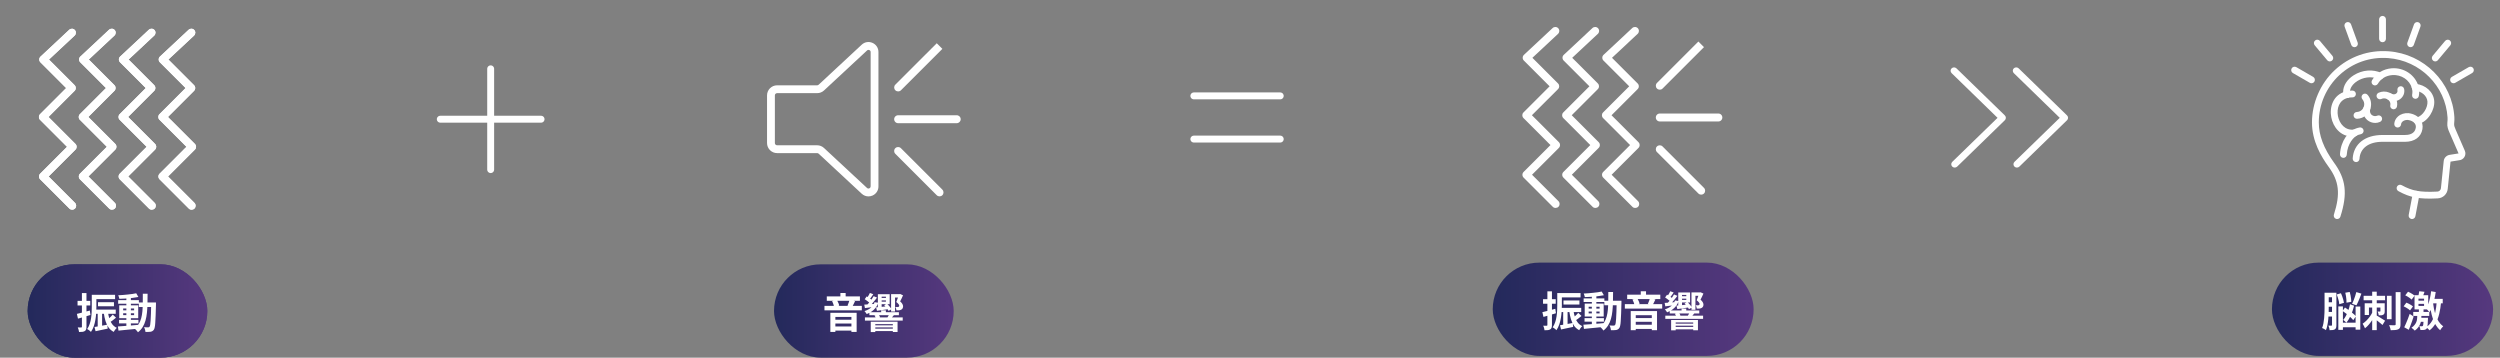<svg width="1447" height="207" viewBox="0 0 1447 207" fill="none" xmlns="http://www.w3.org/2000/svg">
<rect x="0" y="0" width="1447" height="207" fill="#808080" stroke="none"/>
<rect x="16" y="153" width="104" height="54" rx="27" fill="url(#paint0_linear_1199_615)"/>
<path d="M54.224 170.632H66.608V173.128H54.224V170.632ZM56.72 174.928H65.96V177.28H56.72V174.928ZM54.896 179.2H66.992V181.624H54.896V179.2ZM53.12 170.632H55.784V177.712C55.784 178.768 55.744 179.92 55.664 181.168C55.6 182.4 55.456 183.672 55.232 184.984C55.024 186.296 54.712 187.568 54.296 188.8C53.88 190.016 53.328 191.12 52.64 192.112C52.496 191.936 52.288 191.736 52.016 191.512C51.744 191.304 51.464 191.096 51.176 190.888C50.904 190.696 50.664 190.552 50.456 190.456C51.08 189.544 51.568 188.552 51.92 187.48C52.288 186.392 52.552 185.28 52.712 184.144C52.888 183.008 53 181.896 53.048 180.808C53.096 179.704 53.12 178.672 53.12 177.712V170.632ZM56.552 180.784H59.096V189.88L56.552 190.096V180.784ZM54.704 189.256C55.664 189.112 56.792 188.92 58.088 188.68C59.4 188.44 60.736 188.192 62.096 187.936L62.336 190.216C61.104 190.472 59.88 190.728 58.664 190.984C57.448 191.24 56.328 191.48 55.304 191.704L54.704 189.256ZM65.264 182.08L67.16 183.88C66.504 184.408 65.832 184.944 65.144 185.488C64.456 186.016 63.824 186.456 63.248 186.808L61.832 185.32C62.2 185.048 62.592 184.728 63.008 184.36C63.424 183.992 63.832 183.608 64.232 183.208C64.648 182.792 64.992 182.416 65.264 182.08ZM62.48 180.76C62.688 182.152 62.984 183.44 63.368 184.624C63.768 185.808 64.312 186.84 65 187.72C65.688 188.6 66.56 189.28 67.616 189.76C67.408 189.936 67.192 190.16 66.968 190.432C66.744 190.704 66.528 190.992 66.32 191.296C66.128 191.6 65.96 191.872 65.816 192.112C64.616 191.472 63.632 190.624 62.864 189.568C62.112 188.496 61.512 187.248 61.064 185.824C60.632 184.4 60.296 182.808 60.056 181.048L62.48 180.76ZM44.504 181.672C45.464 181.464 46.608 181.184 47.936 180.832C49.28 180.48 50.632 180.112 51.992 179.728L52.352 182.32C51.12 182.688 49.872 183.056 48.608 183.424C47.36 183.792 46.2 184.128 45.128 184.432L44.504 181.672ZM44.888 174.16H52.232V176.8H44.888V174.16ZM47.408 169.624H50.048V189.112C50.048 189.768 49.976 190.288 49.832 190.672C49.704 191.072 49.456 191.384 49.088 191.608C48.736 191.832 48.288 191.984 47.744 192.064C47.216 192.144 46.552 192.176 45.752 192.16C45.72 191.808 45.632 191.368 45.488 190.84C45.344 190.328 45.184 189.88 45.008 189.496C45.456 189.512 45.864 189.528 46.232 189.544C46.616 189.544 46.88 189.536 47.024 189.52C47.168 189.52 47.264 189.496 47.312 189.448C47.376 189.384 47.408 189.272 47.408 189.112V169.624ZM68.912 185.128H80.12V187.168H68.912V185.128ZM68.384 173.704H80.384V175.792H68.384V173.704ZM73.136 172.024H75.752V189.232H73.136V172.024ZM68.24 188.944C69.248 188.88 70.4 188.8 71.696 188.704C72.992 188.608 74.36 188.504 75.8 188.392C77.256 188.264 78.704 188.136 80.144 188.008L80.168 190.192C78.808 190.336 77.432 190.48 76.04 190.624C74.664 190.768 73.336 190.896 72.056 191.008C70.792 191.136 69.632 191.256 68.576 191.368L68.24 188.944ZM71.288 181.312V182.392H77.624V181.312H71.288ZM71.288 178.528V179.608H77.624V178.528H71.288ZM69.008 176.728H80V184.192H69.008V176.728ZM78.848 169.744L80.096 171.88C79.088 172.088 77.952 172.272 76.688 172.432C75.44 172.576 74.16 172.696 72.848 172.792C71.536 172.872 70.28 172.928 69.08 172.96C69.032 172.656 68.944 172.312 68.816 171.928C68.704 171.528 68.576 171.184 68.432 170.896C69.328 170.848 70.248 170.792 71.192 170.728C72.136 170.648 73.064 170.56 73.976 170.464C74.904 170.368 75.776 170.264 76.592 170.152C77.424 170.024 78.176 169.888 78.848 169.744ZM80.36 175.048H88.688V177.688H80.36V175.048ZM87.512 175.048H90.272C90.272 175.048 90.272 175.128 90.272 175.288C90.272 175.448 90.272 175.632 90.272 175.84C90.272 176.032 90.272 176.192 90.272 176.32C90.208 178.784 90.144 180.88 90.08 182.608C90.016 184.32 89.944 185.736 89.864 186.856C89.8 187.96 89.696 188.824 89.552 189.448C89.424 190.072 89.264 190.52 89.072 190.792C88.8 191.192 88.512 191.472 88.208 191.632C87.92 191.808 87.576 191.936 87.176 192.016C86.808 192.08 86.36 192.112 85.832 192.112C85.304 192.128 84.752 192.128 84.176 192.112C84.16 191.712 84.072 191.248 83.912 190.72C83.768 190.192 83.584 189.736 83.36 189.352C83.872 189.4 84.344 189.432 84.776 189.448C85.208 189.464 85.536 189.472 85.76 189.472C85.952 189.472 86.112 189.44 86.24 189.376C86.368 189.312 86.488 189.208 86.6 189.064C86.728 188.872 86.84 188.504 86.936 187.96C87.032 187.4 87.112 186.608 87.176 185.584C87.256 184.544 87.32 183.208 87.368 181.576C87.432 179.944 87.48 177.968 87.512 175.648V175.048ZM82.664 170.008H85.424C85.424 172.056 85.4 174 85.352 175.84C85.32 177.68 85.216 179.416 85.04 181.048C84.88 182.664 84.6 184.168 84.2 185.56C83.816 186.936 83.272 188.192 82.568 189.328C81.864 190.464 80.96 191.464 79.856 192.328C79.712 192.088 79.52 191.832 79.28 191.56C79.056 191.288 78.816 191.024 78.56 190.768C78.32 190.528 78.08 190.328 77.84 190.168C78.848 189.4 79.664 188.52 80.288 187.528C80.912 186.52 81.392 185.408 81.728 184.192C82.064 182.96 82.296 181.616 82.424 180.16C82.552 178.688 82.624 177.112 82.64 175.432C82.656 173.736 82.664 171.928 82.664 170.008Z" fill="white"/>
<g clip-path="url(#clip0_1199_615)">
<g clip-path="url(#clip1_1199_615)">
<path d="M41.792 121.382C41.2 121.382 40.608 121.159 40.161 120.712L23.242 103.792C22.348 102.898 22.348 101.439 23.242 100.545L38.807 84.98L23.176 69.348C22.282 68.454 22.282 66.995 23.176 66.101L38.308 50.97L23.4 36.062C22.953 35.628 22.716 35.023 22.729 34.392C22.729 33.774 23.005 33.183 23.466 32.749L40.056 17.249C40.99 16.381 42.436 16.434 43.303 17.354C44.171 18.288 44.119 19.734 43.198 20.601L28.343 34.471L43.198 49.326C44.092 50.22 44.092 51.68 43.198 52.574L28.067 67.705L43.698 83.336C44.592 84.23 44.592 85.689 43.698 86.583L28.133 102.149L43.422 117.438C44.316 118.332 44.316 119.791 43.422 120.685C42.975 121.132 42.383 121.356 41.792 121.356V121.382Z" fill="white"/>
<path d="M64.837 121.382C64.245 121.382 63.653 121.159 63.206 120.712L46.287 103.792C45.853 103.358 45.617 102.78 45.617 102.162C45.617 101.544 45.853 100.966 46.287 100.532L61.852 84.966L46.221 69.335C45.327 68.441 45.327 66.982 46.221 66.088L61.353 50.956L46.445 36.048C45.998 35.615 45.761 35.01 45.774 34.379C45.774 33.761 46.05 33.169 46.511 32.736L63.101 17.236C64.035 16.368 65.481 16.421 66.349 17.341C67.216 18.274 67.163 19.721 66.243 20.588L51.388 34.458L66.243 49.313C67.137 50.207 67.137 51.666 66.243 52.56L51.112 67.692L66.743 83.323C67.637 84.217 67.637 85.676 66.743 86.57L51.178 102.136L66.48 117.425C67.374 118.319 67.374 119.778 66.48 120.672C66.033 121.119 65.441 121.343 64.85 121.343L64.837 121.382Z" fill="white"/>
<path d="M87.87 121.382C87.278 121.382 86.687 121.159 86.24 120.712L69.32 103.792C68.886 103.358 68.65 102.78 68.65 102.162C68.65 101.544 68.886 100.966 69.32 100.532L84.886 84.966L69.254 69.335C68.361 68.441 68.361 66.982 69.254 66.088L84.386 50.956L69.478 36.048C69.031 35.615 68.794 35.01 68.808 34.379C68.808 33.761 69.084 33.169 69.544 32.736L86.135 17.236C87.068 16.368 88.514 16.421 89.382 17.341C90.249 18.274 90.197 19.721 89.276 20.588L74.421 34.458L89.276 49.313C90.171 50.207 90.171 51.666 89.276 52.56L74.145 67.692L89.776 83.323C90.67 84.217 90.67 85.676 89.776 86.57L74.211 102.136L89.513 117.425C90.407 118.319 90.407 119.778 89.513 120.672C89.066 121.119 88.475 121.343 87.883 121.343L87.87 121.382Z" fill="white"/>
<path d="M110.915 121.382C110.323 121.382 109.732 121.159 109.285 120.712L92.365 103.792C91.931 103.358 91.695 102.78 91.695 102.162C91.695 101.544 91.931 100.966 92.365 100.532L107.931 84.966L92.299 69.335C91.405 68.441 91.405 66.982 92.299 66.088L107.431 50.956L92.523 36.048C92.076 35.615 91.839 35.01 91.852 34.379C91.852 33.761 92.129 33.169 92.589 32.736L109.179 17.236C110.113 16.368 111.559 16.421 112.427 17.341C113.294 18.274 113.242 19.721 112.321 20.588L97.466 34.458L112.321 49.313C112.755 49.747 112.992 50.325 112.992 50.943C112.992 51.561 112.755 52.14 112.321 52.574L97.19 67.705L112.821 83.336C113.715 84.23 113.715 85.689 112.821 86.583L97.256 102.149L112.558 117.438C113.452 118.332 113.452 119.791 112.558 120.685C112.111 121.132 111.519 121.356 110.928 121.356L110.915 121.382Z" fill="white"/>
</g>
</g>
<rect x="16" y="153" width="104" height="54" rx="27" fill="url(#paint1_linear_1199_615)"/>
<path d="M54.224 170.632H66.608V173.128H54.224V170.632ZM56.72 174.928H65.96V177.28H56.72V174.928ZM54.896 179.2H66.992V181.624H54.896V179.2ZM53.12 170.632H55.784V177.712C55.784 178.768 55.744 179.92 55.664 181.168C55.6 182.4 55.456 183.672 55.232 184.984C55.024 186.296 54.712 187.568 54.296 188.8C53.88 190.016 53.328 191.12 52.64 192.112C52.496 191.936 52.288 191.736 52.016 191.512C51.744 191.304 51.464 191.096 51.176 190.888C50.904 190.696 50.664 190.552 50.456 190.456C51.08 189.544 51.568 188.552 51.92 187.48C52.288 186.392 52.552 185.28 52.712 184.144C52.888 183.008 53 181.896 53.048 180.808C53.096 179.704 53.12 178.672 53.12 177.712V170.632ZM56.552 180.784H59.096V189.88L56.552 190.096V180.784ZM54.704 189.256C55.664 189.112 56.792 188.92 58.088 188.68C59.4 188.44 60.736 188.192 62.096 187.936L62.336 190.216C61.104 190.472 59.88 190.728 58.664 190.984C57.448 191.24 56.328 191.48 55.304 191.704L54.704 189.256ZM65.264 182.08L67.16 183.88C66.504 184.408 65.832 184.944 65.144 185.488C64.456 186.016 63.824 186.456 63.248 186.808L61.832 185.32C62.2 185.048 62.592 184.728 63.008 184.36C63.424 183.992 63.832 183.608 64.232 183.208C64.648 182.792 64.992 182.416 65.264 182.08ZM62.48 180.76C62.688 182.152 62.984 183.44 63.368 184.624C63.768 185.808 64.312 186.84 65 187.72C65.688 188.6 66.56 189.28 67.616 189.76C67.408 189.936 67.192 190.16 66.968 190.432C66.744 190.704 66.528 190.992 66.32 191.296C66.128 191.6 65.96 191.872 65.816 192.112C64.616 191.472 63.632 190.624 62.864 189.568C62.112 188.496 61.512 187.248 61.064 185.824C60.632 184.4 60.296 182.808 60.056 181.048L62.48 180.76ZM44.504 181.672C45.464 181.464 46.608 181.184 47.936 180.832C49.28 180.48 50.632 180.112 51.992 179.728L52.352 182.32C51.12 182.688 49.872 183.056 48.608 183.424C47.36 183.792 46.2 184.128 45.128 184.432L44.504 181.672ZM44.888 174.16H52.232V176.8H44.888V174.16ZM47.408 169.624H50.048V189.112C50.048 189.768 49.976 190.288 49.832 190.672C49.704 191.072 49.456 191.384 49.088 191.608C48.736 191.832 48.288 191.984 47.744 192.064C47.216 192.144 46.552 192.176 45.752 192.16C45.72 191.808 45.632 191.368 45.488 190.84C45.344 190.328 45.184 189.88 45.008 189.496C45.456 189.512 45.864 189.528 46.232 189.544C46.616 189.544 46.88 189.536 47.024 189.52C47.168 189.52 47.264 189.496 47.312 189.448C47.376 189.384 47.408 189.272 47.408 189.112V169.624ZM68.912 185.128H80.12V187.168H68.912V185.128ZM68.384 173.704H80.384V175.792H68.384V173.704ZM73.136 172.024H75.752V189.232H73.136V172.024ZM68.24 188.944C69.248 188.88 70.4 188.8 71.696 188.704C72.992 188.608 74.36 188.504 75.8 188.392C77.256 188.264 78.704 188.136 80.144 188.008L80.168 190.192C78.808 190.336 77.432 190.48 76.04 190.624C74.664 190.768 73.336 190.896 72.056 191.008C70.792 191.136 69.632 191.256 68.576 191.368L68.24 188.944ZM71.288 181.312V182.392H77.624V181.312H71.288ZM71.288 178.528V179.608H77.624V178.528H71.288ZM69.008 176.728H80V184.192H69.008V176.728ZM78.848 169.744L80.096 171.88C79.088 172.088 77.952 172.272 76.688 172.432C75.44 172.576 74.16 172.696 72.848 172.792C71.536 172.872 70.28 172.928 69.08 172.96C69.032 172.656 68.944 172.312 68.816 171.928C68.704 171.528 68.576 171.184 68.432 170.896C69.328 170.848 70.248 170.792 71.192 170.728C72.136 170.648 73.064 170.56 73.976 170.464C74.904 170.368 75.776 170.264 76.592 170.152C77.424 170.024 78.176 169.888 78.848 169.744ZM80.36 175.048H88.688V177.688H80.36V175.048ZM87.512 175.048H90.272C90.272 175.048 90.272 175.128 90.272 175.288C90.272 175.448 90.272 175.632 90.272 175.84C90.272 176.032 90.272 176.192 90.272 176.32C90.208 178.784 90.144 180.88 90.08 182.608C90.016 184.32 89.944 185.736 89.864 186.856C89.8 187.96 89.696 188.824 89.552 189.448C89.424 190.072 89.264 190.52 89.072 190.792C88.8 191.192 88.512 191.472 88.208 191.632C87.92 191.808 87.576 191.936 87.176 192.016C86.808 192.08 86.36 192.112 85.832 192.112C85.304 192.128 84.752 192.128 84.176 192.112C84.16 191.712 84.072 191.248 83.912 190.72C83.768 190.192 83.584 189.736 83.36 189.352C83.872 189.4 84.344 189.432 84.776 189.448C85.208 189.464 85.536 189.472 85.76 189.472C85.952 189.472 86.112 189.44 86.24 189.376C86.368 189.312 86.488 189.208 86.6 189.064C86.728 188.872 86.84 188.504 86.936 187.96C87.032 187.4 87.112 186.608 87.176 185.584C87.256 184.544 87.32 183.208 87.368 181.576C87.432 179.944 87.48 177.968 87.512 175.648V175.048ZM82.664 170.008H85.424C85.424 172.056 85.4 174 85.352 175.84C85.32 177.68 85.216 179.416 85.04 181.048C84.88 182.664 84.6 184.168 84.2 185.56C83.816 186.936 83.272 188.192 82.568 189.328C81.864 190.464 80.96 191.464 79.856 192.328C79.712 192.088 79.52 191.832 79.28 191.56C79.056 191.288 78.816 191.024 78.56 190.768C78.32 190.528 78.08 190.328 77.84 190.168C78.848 189.4 79.664 188.52 80.288 187.528C80.912 186.52 81.392 185.408 81.728 184.192C82.064 182.96 82.296 181.616 82.424 180.16C82.552 178.688 82.624 177.112 82.64 175.432C82.656 173.736 82.664 171.928 82.664 170.008Z" fill="white"/>
<g clip-path="url(#clip2_1199_615)">
<g clip-path="url(#clip3_1199_615)">
<path d="M41.792 121.382C41.2 121.382 40.608 121.159 40.161 120.712L23.242 103.792C22.348 102.898 22.348 101.439 23.242 100.545L38.807 84.98L23.176 69.348C22.282 68.454 22.282 66.995 23.176 66.101L38.308 50.97L23.4 36.062C22.953 35.628 22.716 35.023 22.729 34.392C22.729 33.774 23.005 33.183 23.466 32.749L40.056 17.249C40.99 16.381 42.436 16.434 43.303 17.354C44.171 18.288 44.119 19.734 43.198 20.601L28.343 34.471L43.198 49.326C44.092 50.22 44.092 51.68 43.198 52.574L28.067 67.705L43.698 83.336C44.592 84.23 44.592 85.689 43.698 86.583L28.133 102.149L43.422 117.438C44.316 118.332 44.316 119.791 43.422 120.685C42.975 121.132 42.383 121.356 41.792 121.356V121.382Z" fill="white"/>
<path d="M64.837 121.382C64.245 121.382 63.653 121.159 63.206 120.712L46.287 103.792C45.853 103.358 45.617 102.78 45.617 102.162C45.617 101.544 45.853 100.966 46.287 100.532L61.852 84.966L46.221 69.335C45.327 68.441 45.327 66.982 46.221 66.088L61.353 50.956L46.445 36.048C45.998 35.615 45.761 35.01 45.774 34.379C45.774 33.761 46.05 33.169 46.511 32.736L63.101 17.236C64.035 16.368 65.481 16.421 66.349 17.341C67.216 18.274 67.163 19.721 66.243 20.588L51.388 34.458L66.243 49.313C67.137 50.207 67.137 51.666 66.243 52.56L51.112 67.692L66.743 83.323C67.637 84.217 67.637 85.676 66.743 86.57L51.178 102.136L66.48 117.425C67.374 118.319 67.374 119.778 66.48 120.672C66.033 121.119 65.441 121.343 64.85 121.343L64.837 121.382Z" fill="white"/>
<path d="M87.87 121.382C87.278 121.382 86.687 121.159 86.24 120.712L69.32 103.792C68.886 103.358 68.65 102.78 68.65 102.162C68.65 101.544 68.886 100.966 69.32 100.532L84.886 84.966L69.254 69.335C68.361 68.441 68.361 66.982 69.254 66.088L84.386 50.956L69.478 36.048C69.031 35.615 68.794 35.01 68.808 34.379C68.808 33.761 69.084 33.169 69.544 32.736L86.135 17.236C87.068 16.368 88.514 16.421 89.382 17.341C90.249 18.274 90.197 19.721 89.276 20.588L74.421 34.458L89.276 49.313C90.171 50.207 90.171 51.666 89.276 52.56L74.145 67.692L89.776 83.323C90.67 84.217 90.67 85.676 89.776 86.57L74.211 102.136L89.513 117.425C90.407 118.319 90.407 119.778 89.513 120.672C89.066 121.119 88.475 121.343 87.883 121.343L87.87 121.382Z" fill="white"/>
<path d="M110.915 121.382C110.323 121.382 109.732 121.159 109.285 120.712L92.365 103.792C91.931 103.358 91.695 102.78 91.695 102.162C91.695 101.544 91.931 100.966 92.365 100.532L107.931 84.966L92.299 69.335C91.405 68.441 91.405 66.982 92.299 66.088L107.431 50.956L92.523 36.048C92.076 35.615 91.839 35.01 91.852 34.379C91.852 33.761 92.129 33.169 92.589 32.736L109.179 17.236C110.113 16.368 111.559 16.421 112.427 17.341C113.294 18.274 113.242 19.721 112.321 20.588L97.466 34.458L112.321 49.313C112.755 49.747 112.992 50.325 112.992 50.943C112.992 51.561 112.755 52.14 112.321 52.574L97.19 67.705L112.821 83.336C113.715 84.23 113.715 85.689 112.821 86.583L97.256 102.149L112.558 117.438C113.452 118.332 113.452 119.791 112.558 120.685C112.111 121.132 111.519 121.356 110.928 121.356L110.915 121.382Z" fill="white"/>
</g>
</g>
<path d="M254.834 69H313.167M284.001 39.833V98.167" stroke="white" stroke-width="4" stroke-linecap="round" stroke-linejoin="round"/>
<path d="M1131 39C1130.49 39 1129.97 39.195 1129.58 39.572C1128.81 40.328 1128.81 41.565 1129.58 42.321L1156.18 68.198L1129.97 93.685C1129.19 94.441 1129.19 95.677 1129.97 96.433C1130.75 97.189 1132.02 97.189 1132.8 96.433L1160.42 69.572C1161.19 68.816 1161.19 67.579 1160.42 66.823L1132.41 39.573C1132.02 39.195 1131.5 39 1131 39L1131 39Z" fill="white"/>
<path d="M1167 39C1166.49 39 1165.97 39.195 1165.58 39.572C1164.81 40.328 1164.81 41.565 1165.58 42.321L1192.18 68.198L1165.97 93.685C1165.19 94.441 1165.19 95.677 1165.97 96.433C1166.75 97.189 1168.02 97.189 1168.8 96.433L1196.42 69.572C1197.19 68.816 1197.19 67.579 1196.42 66.823L1168.41 39.573C1168.02 39.195 1167.5 39 1167 39L1167 39Z" fill="white"/>
<path d="M691 55.5H741M691 80.5H741" stroke="white" stroke-width="4" stroke-linecap="round" stroke-linejoin="round"/>
<g clip-path="url(#clip4_1199_615)">
<path d="M504.976 24.808C502.846 23.875 500.453 24.282 498.757 25.873L473.832 49.037C473.595 49.261 473.293 49.379 472.964 49.379H449.787C446.579 49.379 443.963 51.995 443.963 55.203V82.797C443.963 86.005 446.579 88.621 449.787 88.621H472.977C473.293 88.621 473.608 88.739 473.845 88.963L498.77 112.127C499.875 113.152 501.255 113.678 502.662 113.678C503.437 113.678 504.226 113.52 504.989 113.192C507.118 112.258 508.446 110.234 508.446 107.907V30.093C508.446 27.766 507.118 25.741 504.989 24.808H504.976ZM503.898 107.907C503.898 108.63 503.385 108.932 503.161 109.024C502.938 109.116 502.373 109.287 501.834 108.801L476.908 85.637C475.83 84.638 474.423 84.085 472.951 84.085H449.787C449.077 84.085 448.498 83.507 448.498 82.797V55.203C448.498 54.493 449.077 53.914 449.787 53.914H472.977C474.45 53.914 475.856 53.362 476.934 52.363L501.86 29.199C502.386 28.713 502.964 28.884 503.188 28.976C503.411 29.068 503.924 29.37 503.924 30.093V107.907H503.898Z" fill="white"/>
<path d="M553.75 71.307H519.846C518.57 71.307 517.545 70.282 517.545 69.007C517.545 67.731 518.57 66.706 519.846 66.706H553.75C555.025 66.706 556.051 67.731 556.051 69.007C556.051 70.282 555.025 71.307 553.75 71.307Z" fill="white"/>
<path d="M519.846 50.615C521.095 49.366 543.825 26.636 543.825 26.636L519.846 50.615Z" fill="white"/>
<path d="M519.846 52.915C519.254 52.915 518.662 52.692 518.215 52.245C517.321 51.351 517.321 49.892 518.215 48.998C519.464 47.749 542.195 25.032 542.195 25.032L545.442 28.279C545.442 28.279 522.711 51.009 521.463 52.258C521.016 52.705 520.424 52.928 519.832 52.928L519.846 52.915Z" fill="white"/>
<path d="M519.846 87.385L543.825 111.364L519.846 87.385Z" fill="white"/>
<path d="M543.811 113.665C543.219 113.665 542.628 113.442 542.181 112.995L518.202 89.016C517.308 88.122 517.308 86.662 518.202 85.768C519.096 84.874 520.555 84.874 521.449 85.768L545.428 109.747C546.322 110.641 546.322 112.101 545.428 112.995C544.981 113.442 544.389 113.665 543.798 113.665H543.811Z" fill="white"/>
</g>
<rect x="448" y="153" width="104" height="54" rx="27" fill="url(#paint2_linear_1199_615)"/>
<path d="M478.544 171.544H497.72V174.088H478.544V171.544ZM477.2 177.04H498.824V179.608H477.2V177.04ZM482.048 185.08H494.024V187.264H482.048V185.08ZM482.072 188.968H494.048V191.368H482.072V188.968ZM486.416 169.6H489.464V173.08H486.416V169.6ZM480.608 181.048H495.824V192.112H492.8V183.448H483.512V192.136H480.608V181.048ZM491.696 173.632L494.912 174.304C494.624 174.912 494.336 175.504 494.048 176.08C493.776 176.656 493.528 177.144 493.304 177.544L490.52 176.896C490.664 176.592 490.808 176.248 490.952 175.864C491.112 175.48 491.256 175.096 491.384 174.712C491.528 174.312 491.632 173.952 491.696 173.632ZM481.592 174.304L484.448 173.728C484.752 174.224 485.024 174.768 485.264 175.36C485.504 175.936 485.656 176.448 485.72 176.896L482.72 177.568C482.672 177.12 482.536 176.584 482.312 175.96C482.104 175.336 481.864 174.784 481.592 174.304ZM508.904 172.456H513.896V173.872H508.904V172.456ZM503.192 180.688H520.28V182.44H503.192V180.688ZM505.52 188.32H517.616V189.496H505.52V188.32ZM505.52 190.216H517.616V191.632H505.52V190.216ZM500.624 183.712H522.488V185.56H500.624V183.712ZM500.24 176.32C501.072 176.272 502.032 176.208 503.12 176.128C504.224 176.032 505.376 175.936 506.576 175.84L506.624 177.544C505.568 177.688 504.52 177.824 503.48 177.952C502.456 178.08 501.504 178.2 500.624 178.312L500.24 176.32ZM507.08 177.904C508.008 177.824 509.104 177.72 510.368 177.592C511.648 177.464 512.952 177.336 514.28 177.208L514.352 178.912C513.152 179.088 511.968 179.264 510.8 179.44C509.632 179.6 508.56 179.752 507.584 179.896L507.08 177.904ZM506.192 174.904L508.328 175.216C507.992 176.304 507.504 177.264 506.864 178.096C506.224 178.928 505.464 179.648 504.584 180.256C503.704 180.864 502.728 181.376 501.656 181.792C501.576 181.632 501.456 181.448 501.296 181.24C501.136 181.016 500.976 180.792 500.816 180.568C500.656 180.344 500.504 180.176 500.36 180.064C501.816 179.6 503.056 178.952 504.08 178.12C505.12 177.272 505.824 176.2 506.192 174.904ZM520.28 170.248H520.664L521 170.152L522.68 170.92C522.424 171.528 522.152 172.128 521.864 172.72C521.576 173.312 521.288 173.888 521 174.448C521.608 174.96 522.04 175.456 522.296 175.936C522.552 176.416 522.688 176.848 522.704 177.232C522.704 177.696 522.624 178.088 522.464 178.408C522.304 178.712 522.064 178.968 521.744 179.176C521.584 179.272 521.392 179.36 521.168 179.44C520.96 179.504 520.752 179.552 520.544 179.584C520.32 179.6 520.056 179.616 519.752 179.632C519.448 179.632 519.144 179.624 518.84 179.608C518.824 179.304 518.76 178.976 518.648 178.624C518.536 178.256 518.392 177.936 518.216 177.664C518.488 177.696 518.736 177.712 518.96 177.712C519.184 177.712 519.376 177.712 519.536 177.712C519.648 177.696 519.752 177.68 519.848 177.664C519.96 177.648 520.048 177.624 520.112 177.592C520.352 177.464 520.472 177.24 520.472 176.92C520.472 176.664 520.336 176.368 520.064 176.032C519.808 175.68 519.376 175.272 518.768 174.808C519.088 174.04 519.376 173.288 519.632 172.552C519.904 171.8 520.12 171.136 520.28 170.56V170.248ZM500.504 173.176L501.632 171.568C502.016 171.776 502.424 172.024 502.856 172.312C503.288 172.584 503.688 172.864 504.056 173.152C504.44 173.424 504.752 173.68 504.992 173.92L503.792 175.744C503.568 175.504 503.264 175.232 502.88 174.928C502.512 174.624 502.12 174.32 501.704 174.016C501.288 173.712 500.888 173.432 500.504 173.176ZM503.48 169.576L505.472 170.296C505.072 170.888 504.656 171.48 504.224 172.072C503.808 172.664 503.416 173.168 503.048 173.584L501.536 172.96C501.744 172.64 501.968 172.28 502.208 171.88C502.464 171.48 502.704 171.08 502.928 170.68C503.152 170.28 503.336 169.912 503.48 169.576ZM505.664 171.424L507.632 172.24C507.184 172.832 506.704 173.448 506.192 174.088C505.68 174.712 505.168 175.312 504.656 175.888C504.16 176.464 503.68 176.976 503.216 177.424L501.704 176.656C502.152 176.192 502.624 175.664 503.12 175.072C503.616 174.464 504.088 173.84 504.536 173.2C504.984 172.56 505.36 171.968 505.664 171.424ZM515.768 170.248H520.928V172.192H518.048V180.304H515.768V170.248ZM508.112 170.296H510.296V178.576H508.112V170.296ZM508.976 170.296H514.952V176.056H508.976V174.616H512.768V171.712H508.976V170.296ZM510.032 179.632H512.744V181.768H510.032V179.632ZM503.984 186.232H519.512V192.16H516.776V187.624H506.624V192.184H503.984V186.232ZM506.144 182.632L508.448 182.032C508.656 182.256 508.848 182.512 509.024 182.8C509.216 183.088 509.336 183.352 509.384 183.592L506.96 184.216C506.912 183.992 506.808 183.728 506.648 183.424C506.488 183.12 506.32 182.856 506.144 182.632ZM511.76 176.656L513.368 175.816C513.896 176.264 514.408 176.792 514.904 177.4C515.4 177.992 515.76 178.528 515.984 179.008L514.28 179.944C514.072 179.464 513.728 178.92 513.248 178.312C512.768 177.688 512.272 177.136 511.76 176.656ZM514.808 181.744L517.4 182.416C517.08 182.8 516.776 183.152 516.488 183.472C516.216 183.792 515.96 184.072 515.72 184.312L513.68 183.688C513.872 183.384 514.072 183.048 514.28 182.68C514.504 182.312 514.68 182 514.808 181.744Z" fill="white"/>
<g clip-path="url(#clip5_1199_615)">
<path d="M900.395 120.382C899.804 120.382 899.212 120.159 898.765 119.712L881.846 102.792C881.412 102.358 881.175 101.78 881.175 101.162C881.175 100.544 881.412 99.966 881.846 99.532L897.411 83.966L881.78 68.335C880.886 67.441 880.886 65.982 881.78 65.088L896.911 49.956L882.003 35.048C881.556 34.615 881.32 34.01 881.333 33.379C881.333 32.761 881.609 32.169 882.069 31.735L898.66 16.236C899.593 15.368 901.039 15.421 901.907 16.341C902.775 17.274 902.722 18.721 901.802 19.588L886.946 33.458L901.802 48.313C902.696 49.207 902.696 50.666 901.802 51.56L886.67 66.692L902.301 82.323C903.195 83.217 903.195 84.676 902.301 85.57L886.736 101.136L902.039 116.425C902.932 117.319 902.932 118.778 902.039 119.672C901.592 120.119 901 120.343 900.408 120.343L900.395 120.382Z" fill="white"/>
<path d="M923.44 120.382C922.849 120.382 922.257 120.159 921.81 119.712L904.89 102.792C904.457 102.358 904.22 101.78 904.22 101.162C904.22 100.544 904.457 99.966 904.89 99.532L920.456 83.966L904.825 68.335C903.931 67.441 903.931 65.982 904.825 65.088L919.956 49.956L905.048 35.048C904.601 34.615 904.365 34.01 904.378 33.379C904.378 32.761 904.654 32.169 905.114 31.735L921.705 16.236C922.638 15.368 924.084 15.421 924.952 16.341C925.82 17.274 925.767 18.721 924.847 19.588L909.991 33.458L924.847 48.313C925.741 49.207 925.741 50.666 924.847 51.56L909.715 66.692L925.346 82.323C926.24 83.217 926.24 84.676 925.346 85.57L909.781 101.136L925.083 116.425C925.977 117.319 925.977 118.778 925.083 119.672C924.636 120.119 924.045 120.343 923.453 120.343L923.44 120.382Z" fill="white"/>
<path d="M946.473 120.382C945.882 120.382 945.29 120.159 944.843 119.712L927.924 102.792C927.49 102.358 927.253 101.78 927.253 101.162C927.253 100.544 927.49 99.966 927.924 99.532L943.489 83.966L927.858 68.335C926.964 67.441 926.964 65.982 927.858 65.088L942.99 49.956L928.081 35.048C927.634 34.615 927.398 34.01 927.411 33.379C927.411 32.761 927.687 32.169 928.147 31.735L944.738 16.236C945.671 15.368 947.118 15.421 947.985 16.341C948.853 17.274 948.8 18.721 947.88 19.588L933.025 33.458L947.88 48.313C948.314 48.747 948.55 49.325 948.55 49.943C948.55 50.561 948.314 51.14 947.88 51.574L932.748 66.705L948.38 82.336C949.274 83.23 949.274 84.689 948.38 85.583L932.814 101.149L948.117 116.438C949.011 117.332 949.011 118.791 948.117 119.685C947.67 120.132 947.078 120.356 946.486 120.356L946.473 120.382Z" fill="white"/>
<path d="M994.59 70.307H960.685C959.41 70.307 958.385 69.282 958.385 68.007C958.385 66.731 959.41 65.706 960.685 65.706H994.59C995.865 65.706 996.891 66.731 996.891 68.007C996.891 69.282 995.865 70.307 994.59 70.307Z" fill="white"/>
<path d="M960.686 49.615C961.934 48.366 984.665 25.636 984.665 25.636L960.686 49.615Z" fill="white"/>
<path d="M960.685 51.915C960.094 51.915 959.502 51.692 959.055 51.245C958.161 50.351 958.161 48.892 959.055 47.998L983.021 24.032L986.268 27.279C986.268 27.279 963.538 50.009 962.289 51.258C961.842 51.705 961.251 51.928 960.659 51.928L960.685 51.915Z" fill="white"/>
<path d="M960.686 86.385L984.665 110.364L960.686 86.385Z" fill="white"/>
<path d="M984.651 112.665C984.059 112.665 983.468 112.442 983.021 111.995L959.042 88.016C958.148 87.122 958.148 85.662 959.042 84.768C959.936 83.874 961.395 83.874 962.289 84.768L986.268 108.747C987.162 109.641 987.162 111.101 986.268 111.995C985.821 112.442 985.229 112.665 984.638 112.665H984.651Z" fill="white"/>
</g>
<rect x="864" y="152" width="151" height="54" rx="27" fill="url(#paint3_linear_1199_615)"/>
<path d="M902.444 169.632H914.828V172.128H902.444V169.632ZM904.94 173.928H914.18V176.28H904.94V173.928ZM903.116 178.2H915.212V180.624H903.116V178.2ZM901.34 169.632H904.004V176.712C904.004 177.768 903.964 178.92 903.884 180.168C903.82 181.4 903.676 182.672 903.452 183.984C903.244 185.296 902.932 186.568 902.516 187.8C902.1 189.016 901.548 190.12 900.86 191.112C900.716 190.936 900.508 190.736 900.236 190.512C899.964 190.304 899.684 190.096 899.396 189.888C899.124 189.696 898.884 189.552 898.676 189.456C899.3 188.544 899.788 187.552 900.14 186.48C900.508 185.392 900.772 184.28 900.932 183.144C901.108 182.008 901.22 180.896 901.268 179.808C901.316 178.704 901.34 177.672 901.34 176.712V169.632ZM904.772 179.784H907.316V188.88L904.772 189.096V179.784ZM902.924 188.256C903.884 188.112 905.012 187.92 906.308 187.68C907.62 187.44 908.956 187.192 910.316 186.936L910.556 189.216C909.324 189.472 908.1 189.728 906.884 189.984C905.668 190.24 904.548 190.48 903.524 190.704L902.924 188.256ZM913.484 181.08L915.38 182.88C914.724 183.408 914.052 183.944 913.364 184.488C912.676 185.016 912.044 185.456 911.468 185.808L910.052 184.32C910.42 184.048 910.812 183.728 911.228 183.36C911.644 182.992 912.052 182.608 912.452 182.208C912.868 181.792 913.212 181.416 913.484 181.08ZM910.7 179.76C910.908 181.152 911.204 182.44 911.588 183.624C911.988 184.808 912.532 185.84 913.22 186.72C913.908 187.6 914.78 188.28 915.836 188.76C915.628 188.936 915.412 189.16 915.188 189.432C914.964 189.704 914.748 189.992 914.54 190.296C914.348 190.6 914.18 190.872 914.036 191.112C912.836 190.472 911.852 189.624 911.084 188.568C910.332 187.496 909.732 186.248 909.284 184.824C908.852 183.4 908.516 181.808 908.276 180.048L910.7 179.76ZM892.724 180.672C893.684 180.464 894.828 180.184 896.156 179.832C897.5 179.48 898.852 179.112 900.212 178.728L900.572 181.32C899.34 181.688 898.092 182.056 896.828 182.424C895.58 182.792 894.42 183.128 893.348 183.432L892.724 180.672ZM893.108 173.16H900.452V175.8H893.108V173.16ZM895.628 168.624H898.268V188.112C898.268 188.768 898.196 189.288 898.052 189.672C897.924 190.072 897.676 190.384 897.308 190.608C896.956 190.832 896.508 190.984 895.964 191.064C895.436 191.144 894.772 191.176 893.972 191.16C893.94 190.808 893.852 190.368 893.708 189.84C893.564 189.328 893.404 188.88 893.228 188.496C893.676 188.512 894.084 188.528 894.452 188.544C894.836 188.544 895.1 188.536 895.244 188.52C895.388 188.52 895.484 188.496 895.532 188.448C895.596 188.384 895.628 188.272 895.628 188.112V168.624ZM917.132 184.128H928.34V186.168H917.132V184.128ZM916.604 172.704H928.604V174.792H916.604V172.704ZM921.356 171.024H923.972V188.232H921.356V171.024ZM916.46 187.944C917.468 187.88 918.62 187.8 919.916 187.704C921.212 187.608 922.58 187.504 924.02 187.392C925.476 187.264 926.924 187.136 928.364 187.008L928.388 189.192C927.028 189.336 925.652 189.48 924.26 189.624C922.884 189.768 921.556 189.896 920.276 190.008C919.012 190.136 917.852 190.256 916.796 190.368L916.46 187.944ZM919.508 180.312V181.392H925.844V180.312H919.508ZM919.508 177.528V178.608H925.844V177.528H919.508ZM917.228 175.728H928.22V183.192H917.228V175.728ZM927.068 168.744L928.316 170.88C927.308 171.088 926.172 171.272 924.908 171.432C923.66 171.576 922.38 171.696 921.068 171.792C919.756 171.872 918.5 171.928 917.3 171.96C917.252 171.656 917.164 171.312 917.036 170.928C916.924 170.528 916.796 170.184 916.652 169.896C917.548 169.848 918.468 169.792 919.412 169.728C920.356 169.648 921.284 169.56 922.196 169.464C923.124 169.368 923.996 169.264 924.812 169.152C925.644 169.024 926.396 168.888 927.068 168.744ZM928.58 174.048H936.908V176.688H928.58V174.048ZM935.732 174.048H938.492C938.492 174.048 938.492 174.128 938.492 174.288C938.492 174.448 938.492 174.632 938.492 174.84C938.492 175.032 938.492 175.192 938.492 175.32C938.428 177.784 938.364 179.88 938.3 181.608C938.236 183.32 938.164 184.736 938.084 185.856C938.02 186.96 937.916 187.824 937.772 188.448C937.644 189.072 937.484 189.52 937.292 189.792C937.02 190.192 936.732 190.472 936.428 190.632C936.14 190.808 935.796 190.936 935.396 191.016C935.028 191.08 934.58 191.112 934.052 191.112C933.524 191.128 932.972 191.128 932.396 191.112C932.38 190.712 932.292 190.248 932.132 189.72C931.988 189.192 931.804 188.736 931.58 188.352C932.092 188.4 932.564 188.432 932.996 188.448C933.428 188.464 933.756 188.472 933.98 188.472C934.172 188.472 934.332 188.44 934.46 188.376C934.588 188.312 934.708 188.208 934.82 188.064C934.948 187.872 935.06 187.504 935.156 186.96C935.252 186.4 935.332 185.608 935.396 184.584C935.476 183.544 935.54 182.208 935.588 180.576C935.652 178.944 935.7 176.968 935.732 174.648V174.048ZM930.884 169.008H933.644C933.644 171.056 933.62 173 933.572 174.84C933.54 176.68 933.436 178.416 933.26 180.048C933.1 181.664 932.82 183.168 932.42 184.56C932.036 185.936 931.492 187.192 930.788 188.328C930.084 189.464 929.18 190.464 928.076 191.328C927.932 191.088 927.74 190.832 927.5 190.56C927.276 190.288 927.036 190.024 926.78 189.768C926.54 189.528 926.3 189.328 926.06 189.168C927.068 188.4 927.884 187.52 928.508 186.528C929.132 185.52 929.612 184.408 929.948 183.192C930.284 181.96 930.516 180.616 930.644 179.16C930.772 177.688 930.844 176.112 930.86 174.432C930.876 172.736 930.884 170.928 930.884 169.008ZM941.804 170.544H960.98V173.088H941.804V170.544ZM940.46 176.04H962.084V178.608H940.46V176.04ZM945.308 184.08H957.284V186.264H945.308V184.08ZM945.332 187.968H957.308V190.368H945.332V187.968ZM949.676 168.6H952.724V172.08H949.676V168.6ZM943.868 180.048H959.084V191.112H956.06V182.448H946.772V191.136H943.868V180.048ZM954.956 172.632L958.172 173.304C957.884 173.912 957.596 174.504 957.308 175.08C957.036 175.656 956.788 176.144 956.564 176.544L953.78 175.896C953.924 175.592 954.068 175.248 954.212 174.864C954.372 174.48 954.516 174.096 954.644 173.712C954.788 173.312 954.892 172.952 954.956 172.632ZM944.852 173.304L947.708 172.728C948.012 173.224 948.284 173.768 948.524 174.36C948.764 174.936 948.916 175.448 948.98 175.896L945.98 176.568C945.932 176.12 945.796 175.584 945.572 174.96C945.364 174.336 945.124 173.784 944.852 173.304ZM972.164 171.456H977.156V172.872H972.164V171.456ZM966.452 179.688H983.54V181.44H966.452V179.688ZM968.78 187.32H980.876V188.496H968.78V187.32ZM968.78 189.216H980.876V190.632H968.78V189.216ZM963.884 182.712H985.748V184.56H963.884V182.712ZM963.5 175.32C964.332 175.272 965.292 175.208 966.38 175.128C967.484 175.032 968.636 174.936 969.836 174.84L969.884 176.544C968.828 176.688 967.78 176.824 966.74 176.952C965.716 177.08 964.764 177.2 963.884 177.312L963.5 175.32ZM970.34 176.904C971.268 176.824 972.364 176.72 973.628 176.592C974.908 176.464 976.212 176.336 977.54 176.208L977.612 177.912C976.412 178.088 975.228 178.264 974.06 178.44C972.892 178.6 971.82 178.752 970.844 178.896L970.34 176.904ZM969.452 173.904L971.588 174.216C971.252 175.304 970.764 176.264 970.124 177.096C969.484 177.928 968.724 178.648 967.844 179.256C966.964 179.864 965.988 180.376 964.916 180.792C964.836 180.632 964.716 180.448 964.556 180.24C964.396 180.016 964.236 179.792 964.076 179.568C963.916 179.344 963.764 179.176 963.62 179.064C965.076 178.6 966.316 177.952 967.34 177.12C968.38 176.272 969.084 175.2 969.452 173.904ZM983.54 169.248H983.924L984.26 169.152L985.94 169.92C985.684 170.528 985.412 171.128 985.124 171.72C984.836 172.312 984.548 172.888 984.26 173.448C984.868 173.96 985.3 174.456 985.556 174.936C985.812 175.416 985.948 175.848 985.964 176.232C985.964 176.696 985.884 177.088 985.724 177.408C985.564 177.712 985.324 177.968 985.004 178.176C984.844 178.272 984.652 178.36 984.428 178.44C984.22 178.504 984.012 178.552 983.804 178.584C983.58 178.6 983.316 178.616 983.012 178.632C982.708 178.632 982.404 178.624 982.1 178.608C982.084 178.304 982.02 177.976 981.908 177.624C981.796 177.256 981.652 176.936 981.476 176.664C981.748 176.696 981.996 176.712 982.22 176.712C982.444 176.712 982.636 176.712 982.796 176.712C982.908 176.696 983.012 176.68 983.108 176.664C983.22 176.648 983.308 176.624 983.372 176.592C983.612 176.464 983.732 176.24 983.732 175.92C983.732 175.664 983.596 175.368 983.324 175.032C983.068 174.68 982.636 174.272 982.028 173.808C982.348 173.04 982.636 172.288 982.892 171.552C983.164 170.8 983.38 170.136 983.54 169.56V169.248ZM963.764 172.176L964.892 170.568C965.276 170.776 965.684 171.024 966.116 171.312C966.548 171.584 966.948 171.864 967.316 172.152C967.7 172.424 968.012 172.68 968.252 172.92L967.052 174.744C966.828 174.504 966.524 174.232 966.14 173.928C965.772 173.624 965.38 173.32 964.964 173.016C964.548 172.712 964.148 172.432 963.764 172.176ZM966.74 168.576L968.732 169.296C968.332 169.888 967.916 170.48 967.484 171.072C967.068 171.664 966.676 172.168 966.308 172.584L964.796 171.96C965.004 171.64 965.228 171.28 965.468 170.88C965.724 170.48 965.964 170.08 966.188 169.68C966.412 169.28 966.596 168.912 966.74 168.576ZM968.924 170.424L970.892 171.24C970.444 171.832 969.964 172.448 969.452 173.088C968.94 173.712 968.428 174.312 967.916 174.888C967.42 175.464 966.94 175.976 966.476 176.424L964.964 175.656C965.412 175.192 965.884 174.664 966.38 174.072C966.876 173.464 967.348 172.84 967.796 172.2C968.244 171.56 968.62 170.968 968.924 170.424ZM979.028 169.248H984.188V171.192H981.308V179.304H979.028V169.248ZM971.372 169.296H973.556V177.576H971.372V169.296ZM972.236 169.296H978.212V175.056H972.236V173.616H976.028V170.712H972.236V169.296ZM973.292 178.632H976.004V180.768H973.292V178.632ZM967.244 185.232H982.772V191.16H980.036V186.624H969.884V191.184H967.244V185.232ZM969.404 181.632L971.708 181.032C971.916 181.256 972.108 181.512 972.284 181.8C972.476 182.088 972.596 182.352 972.644 182.592L970.22 183.216C970.172 182.992 970.068 182.728 969.908 182.424C969.748 182.12 969.58 181.856 969.404 181.632ZM975.02 175.656L976.628 174.816C977.156 175.264 977.668 175.792 978.164 176.4C978.66 176.992 979.02 177.528 979.244 178.008L977.54 178.944C977.332 178.464 976.988 177.92 976.508 177.312C976.028 176.688 975.532 176.136 975.02 175.656ZM978.068 180.744L980.66 181.416C980.34 181.8 980.036 182.152 979.748 182.472C979.476 182.792 979.22 183.072 978.98 183.312L976.94 182.688C977.132 182.384 977.332 182.048 977.54 181.68C977.764 181.312 977.94 181 978.068 180.744Z" fill="white"/>
<g clip-path="url(#clip6_1199_615)">
<path d="M1396.08 126.784C1395.97 126.784 1395.83 126.784 1395.72 126.745C1394.65 126.548 1393.94 125.509 1394.15 124.444L1396.51 112.021C1396.7 110.956 1397.75 110.246 1398.81 110.456C1399.87 110.654 1400.58 111.692 1400.37 112.757L1398.02 125.18C1397.83 126.127 1397 126.784 1396.08 126.784Z" fill="white"/>
<path d="M1352.74 126.784C1352.54 126.784 1352.35 126.758 1352.14 126.692C1351.1 126.364 1350.53 125.246 1350.86 124.221C1354.73 112.126 1353.9 104.856 1347.71 96.429C1343.6 90.724 1338.17 81.876 1338.17 70.82C1338.17 59.764 1342.97 48.379 1351.35 40.596C1359.84 32.708 1370.91 28.83 1382.54 29.685C1403 31.197 1419.35 47.564 1420.59 67.783C1420.65 68.874 1420.62 70.018 1420.46 71.477C1420.33 72.726 1420.79 73.765 1421.36 75.092L1426.65 87.253C1427.18 88.462 1427.06 89.83 1426.36 90.934C1425.69 91.999 1424.55 92.669 1423.3 92.761L1418.46 93.537C1418.46 93.537 1418.37 93.59 1418.35 93.642L1416.75 109.286C1416.46 112.336 1414.02 114.663 1410.94 114.821C1405.46 115.11 1401.47 114.952 1398.07 114.321C1394.7 113.69 1391.75 112.586 1388.18 110.627C1387.22 110.101 1386.88 108.905 1387.41 107.945C1387.93 106.999 1389.13 106.644 1390.09 107.17C1393.27 108.918 1395.87 109.891 1398.81 110.443C1401.89 111.022 1405.59 111.153 1410.74 110.89C1411.85 110.838 1412.73 109.996 1412.82 108.905L1414.42 93.248C1414.59 91.42 1416 89.935 1417.82 89.632L1422.77 88.844C1422.85 88.844 1422.94 88.817 1423.02 88.817L1417.74 76.67C1417.05 75.106 1416.29 73.331 1416.53 71.056C1416.66 69.821 1416.7 68.887 1416.64 68.02C1415.54 49.772 1400.75 34.983 1382.24 33.615C1371.74 32.84 1361.71 36.35 1354.03 43.475C1346.46 50.509 1342.12 60.474 1342.12 70.807C1342.12 78.353 1344.9 85.754 1350.9 94.102C1357.87 103.581 1358.88 112.06 1354.62 125.404C1354.36 126.245 1353.58 126.771 1352.74 126.771V126.784Z" fill="white"/>
<path d="M1379.01 24.439C1377.91 24.439 1377.03 23.558 1377.03 22.467V11.188C1377.03 10.096 1377.91 9.216 1379.01 9.216C1380.1 9.216 1380.98 10.096 1380.98 11.188V22.467C1380.98 23.558 1380.1 24.439 1379.01 24.439Z" fill="white"/>
<path d="M1362.77 27.305C1361.97 27.305 1361.21 26.806 1360.92 26.004L1357.06 15.408C1356.7 14.382 1357.22 13.252 1358.25 12.883C1359.26 12.515 1360.4 13.041 1360.77 14.067L1364.62 24.663C1364.99 25.688 1364.47 26.819 1363.44 27.187C1363.22 27.266 1362.99 27.305 1362.77 27.305Z" fill="white"/>
<path d="M1348.49 35.548C1347.93 35.548 1347.38 35.311 1346.98 34.838L1339.74 26.201C1339.04 25.372 1339.15 24.124 1339.99 23.427C1340.81 22.73 1342.06 22.835 1342.76 23.677L1350 32.314C1350.7 33.142 1350.6 34.391 1349.75 35.088C1349.39 35.403 1348.94 35.548 1348.49 35.548Z" fill="white"/>
<path d="M1337.88 48.182C1337.56 48.182 1337.21 48.103 1336.9 47.919L1327.13 42.279C1326.18 41.74 1325.87 40.531 1326.41 39.584C1326.95 38.637 1328.16 38.322 1329.1 38.861L1338.87 44.501C1339.82 45.04 1340.13 46.249 1339.59 47.196C1339.22 47.827 1338.57 48.182 1337.88 48.182Z" fill="white"/>
<path d="M1395.24 27.305C1395.02 27.305 1394.8 27.266 1394.57 27.187C1393.55 26.819 1393.02 25.688 1393.39 24.663L1397.24 14.067C1397.61 13.041 1398.75 12.515 1399.76 12.883C1400.79 13.252 1401.32 14.382 1400.95 15.408L1397.1 26.004C1396.81 26.806 1396.04 27.305 1395.24 27.305Z" fill="white"/>
<path d="M1409.52 35.548C1409.07 35.548 1408.62 35.39 1408.26 35.088C1407.43 34.391 1407.31 33.142 1408.01 32.314L1415.25 23.677C1415.95 22.849 1417.2 22.73 1418.02 23.427C1418.85 24.124 1418.97 25.373 1418.27 26.201L1411.03 34.838C1410.64 35.298 1410.08 35.548 1409.52 35.548Z" fill="white"/>
<path d="M1420.11 48.182C1419.43 48.182 1418.77 47.827 1418.41 47.196C1417.87 46.249 1418.18 45.053 1419.13 44.501L1428.9 38.861C1429.84 38.309 1431.04 38.637 1431.59 39.584C1432.13 40.53 1431.81 41.727 1430.87 42.279L1421.1 47.919C1420.78 48.103 1420.46 48.182 1420.11 48.182Z" fill="white"/>
<path d="M1397.92 52.468C1397.07 52.468 1396.28 51.902 1396.03 51.048C1394.65 46.249 1389.85 43.041 1384.63 43.462C1380.99 43.751 1378.03 45.526 1376.32 48.471C1375.77 49.417 1374.56 49.733 1373.63 49.181C1372.68 48.629 1372.37 47.432 1372.92 46.486C1375.27 42.437 1379.44 39.913 1384.33 39.531C1391.42 38.979 1397.92 43.37 1399.83 49.956C1400.13 51.008 1399.53 52.099 1398.47 52.402C1398.29 52.454 1398.11 52.481 1397.92 52.481V52.468Z" fill="white"/>
<path d="M1399.21 71.871C1398.32 71.871 1397.5 71.254 1397.29 70.347C1397.04 69.282 1397.7 68.23 1398.76 67.98C1402.46 67.112 1405.29 62.156 1405 58.712C1404.72 55.452 1401.67 52.822 1397.75 52.467C1396.66 52.362 1395.87 51.403 1395.96 50.325C1396.07 49.233 1397.04 48.445 1398.11 48.537C1403.94 49.062 1408.49 53.204 1408.93 58.383C1409.36 63.497 1405.4 70.478 1399.67 71.832C1399.51 71.871 1399.37 71.885 1399.22 71.885L1399.21 71.871Z" fill="white"/>
<path d="M1361.38 78.997C1354.62 78.997 1350.42 73.475 1349.35 67.941C1348.19 62.038 1350.36 54.807 1357.83 52.862C1358.88 52.586 1359.96 53.217 1360.23 54.268C1360.51 55.32 1359.88 56.398 1358.83 56.674C1353.79 57.989 1352.38 62.906 1353.21 67.191C1354.07 71.569 1357.3 75.684 1362.57 74.987C1363.65 74.856 1364.65 75.605 1364.78 76.683C1364.91 77.761 1364.16 78.76 1363.08 78.892C1362.49 78.971 1361.91 79.01 1361.36 79.01L1361.38 78.997Z" fill="white"/>
<path d="M1358.29 56.74C1357.32 56.74 1356.47 56.017 1356.34 55.031C1356.26 54.413 1356.21 53.782 1356.21 53.164C1356.21 49.575 1358.49 45.986 1362.31 43.567C1367.28 40.412 1373.46 39.926 1378.45 42.266C1379.44 42.726 1379.86 43.909 1379.4 44.895C1378.94 45.881 1377.76 46.302 1376.77 45.842C1372.25 43.712 1367.44 44.987 1364.43 46.893C1361.76 48.589 1360.15 50.929 1360.15 53.164C1360.15 53.611 1360.18 54.058 1360.25 54.505C1360.39 55.583 1359.63 56.582 1358.55 56.727C1358.46 56.727 1358.38 56.74 1358.29 56.74Z" fill="white"/>
<path d="M1356.36 91.368C1356.36 91.368 1356.29 91.368 1356.25 91.368C1355.16 91.315 1354.33 90.382 1354.38 89.29C1354.8 81.481 1359.35 75.868 1363.63 74.356C1364.32 74.106 1365.02 73.922 1365.73 73.791C1366.79 73.581 1367.83 74.304 1368.03 75.368C1368.23 76.433 1367.52 77.472 1366.45 77.669C1365.95 77.761 1365.44 77.892 1364.94 78.077C1362.4 78.984 1358.67 83.125 1358.31 89.514C1358.26 90.566 1357.38 91.381 1356.34 91.381L1356.36 91.368Z" fill="white"/>
<path d="M1364.22 68.756C1363.15 68.756 1362.28 67.914 1362.24 66.836C1362.22 65.745 1363.07 64.838 1364.16 64.812C1366.27 64.746 1368.04 63.155 1368.37 61.026C1368.57 59.724 1368.2 58.436 1367.36 57.463C1366.64 56.648 1366.71 55.399 1367.54 54.676C1368.36 53.953 1369.61 54.045 1370.33 54.86C1371.95 56.7 1372.66 59.172 1372.29 61.617C1371.67 65.627 1368.31 68.624 1364.3 68.743C1364.28 68.743 1364.26 68.743 1364.24 68.743L1364.22 68.756Z" fill="white"/>
<path d="M1374.72 71.148C1373.09 71.148 1371.47 70.583 1370.18 69.479C1368.08 67.691 1367.3 64.904 1368.11 62.012C1368.4 60.96 1369.49 60.342 1370.54 60.645C1371.59 60.934 1372.21 62.025 1371.91 63.077C1371.38 64.983 1372.2 66.034 1372.73 66.495C1373.63 67.257 1374.9 67.428 1375.97 66.942C1376.97 66.495 1378.12 66.928 1378.58 67.914C1379.04 68.9 1378.61 70.07 1377.61 70.531C1376.69 70.951 1375.69 71.162 1374.71 71.162L1374.72 71.148Z" fill="white"/>
<path d="M1385.42 63.261C1385.28 63.261 1385.13 63.248 1384.99 63.208C1383.92 62.971 1383.25 61.907 1383.5 60.855C1383.83 59.395 1382.94 57.871 1381.36 57.226C1380.36 56.819 1379.27 56.832 1378.35 57.279C1377.36 57.739 1376.19 57.318 1375.72 56.332C1375.26 55.346 1375.68 54.176 1376.67 53.703C1378.59 52.796 1380.85 52.757 1382.86 53.572C1386.22 54.939 1388.12 58.37 1387.35 61.709C1387.14 62.63 1386.33 63.248 1385.43 63.248L1385.42 63.261Z" fill="white"/>
<path d="M1385.58 58.541C1384.44 58.541 1383.25 58.239 1382.11 57.621C1381.15 57.095 1380.79 55.898 1381.32 54.952C1381.85 53.992 1383.04 53.637 1383.99 54.163C1385.05 54.742 1386.12 54.755 1386.88 54.176C1387.5 53.716 1387.79 52.993 1387.64 52.27C1387.42 51.205 1388.1 50.167 1389.18 49.943C1390.25 49.72 1391.28 50.403 1391.51 51.481C1391.97 53.716 1391.1 55.964 1389.23 57.345C1388.16 58.147 1386.89 58.554 1385.58 58.554V58.541Z" fill="white"/>
<path d="M1363.72 93.813C1363.72 93.813 1363.64 93.813 1363.6 93.813C1362.51 93.747 1361.68 92.814 1361.74 91.723C1362.26 83.335 1368.84 78.129 1378.97 78.129H1380.6C1384.22 78.129 1390.3 78.129 1391.77 78.142C1393.91 78.182 1397.63 77.695 1398.24 74.067C1398.41 73.055 1398.21 72.161 1397.66 71.425C1396.9 70.386 1395.45 69.663 1393.7 69.426C1392.55 69.347 1391.35 69.676 1390.57 70.373C1390.22 70.689 1389.79 71.214 1389.75 71.951C1389.69 73.042 1388.73 73.844 1387.67 73.817C1386.58 73.765 1385.75 72.831 1385.8 71.74C1385.89 70.097 1386.66 68.559 1387.96 67.402C1389.55 65.995 1391.73 65.325 1394.1 65.496C1397.06 65.89 1399.41 67.152 1400.82 69.072C1402.01 70.689 1402.46 72.634 1402.1 74.711C1401.33 79.339 1397.54 82.086 1391.97 82.086C1391.88 82.086 1391.77 82.086 1391.68 82.086C1390.23 82.06 1383.95 82.06 1380.57 82.073H1378.94C1371 82.073 1366.03 85.767 1365.66 91.973C1365.6 93.024 1364.73 93.826 1363.69 93.826L1363.72 93.813Z" fill="white"/>
<path d="M1358.33 56.727C1357.42 56.727 1356.62 56.109 1356.41 55.189C1356.17 54.124 1356.83 53.072 1357.89 52.836C1359.34 52.507 1360.27 52.402 1361.65 52.428C1362.74 52.454 1363.61 53.348 1363.59 54.439C1363.56 55.531 1362.65 56.411 1361.57 56.372C1360.55 56.346 1359.88 56.424 1358.76 56.674C1358.62 56.714 1358.47 56.727 1358.33 56.727Z" fill="white"/>
<path d="M1398.08 57.187C1397.98 57.187 1397.86 57.187 1397.75 57.161C1396.67 56.977 1395.95 55.964 1396.14 54.886C1396.37 53.48 1396.41 52.546 1396 50.995C1395.73 49.943 1396.36 48.865 1397.41 48.589C1398.46 48.313 1399.54 48.944 1399.82 49.996C1400.4 52.191 1400.32 53.756 1400.01 55.544C1399.86 56.503 1399.01 57.187 1398.07 57.187H1398.08Z" fill="white"/>
</g>
<rect x="1315" y="152" width="128" height="54" rx="27" fill="url(#paint4_linear_1199_615)"/>
<path d="M1346.67 169.44H1351.54V172.056H1346.67V169.44ZM1346.5 174.936H1350.97V177.528H1346.5V174.936ZM1346.5 180.528H1350.97V183.192H1346.5V180.528ZM1345.45 169.44H1347.87V178.176C1347.87 179.12 1347.86 180.16 1347.82 181.296C1347.79 182.416 1347.72 183.56 1347.61 184.728C1347.5 185.896 1347.33 187.032 1347.1 188.136C1346.9 189.224 1346.62 190.208 1346.26 191.088C1346.1 190.96 1345.89 190.816 1345.62 190.656C1345.34 190.496 1345.06 190.336 1344.78 190.176C1344.5 190.032 1344.26 189.928 1344.03 189.864C1344.37 189.048 1344.62 188.144 1344.8 187.152C1344.99 186.16 1345.13 185.144 1345.21 184.104C1345.3 183.048 1345.37 182.016 1345.4 181.008C1345.43 180 1345.45 179.056 1345.45 178.176V169.44ZM1349.77 169.44H1352.31V188.136C1352.31 188.744 1352.26 189.248 1352.14 189.648C1352.03 190.048 1351.79 190.368 1351.42 190.608C1351.07 190.832 1350.66 190.968 1350.18 191.016C1349.7 191.08 1349.1 191.112 1348.38 191.112C1348.36 190.76 1348.28 190.32 1348.14 189.792C1347.99 189.264 1347.84 188.816 1347.68 188.448C1348.05 188.464 1348.4 188.48 1348.74 188.496C1349.07 188.496 1349.3 188.496 1349.41 188.496C1349.55 188.496 1349.65 188.464 1349.7 188.4C1349.74 188.336 1349.77 188.232 1349.77 188.088V169.44ZM1352.5 170.424L1354.95 169.728C1355.22 170.304 1355.47 170.928 1355.7 171.6C1355.94 172.272 1356.14 172.928 1356.32 173.568C1356.5 174.192 1356.62 174.76 1356.68 175.272L1353.99 176.088C1353.96 175.608 1353.87 175.04 1353.73 174.384C1353.58 173.728 1353.4 173.056 1353.18 172.368C1352.97 171.664 1352.74 171.016 1352.5 170.424ZM1357.45 169.416L1360.02 168.984C1360.19 169.608 1360.35 170.272 1360.5 170.976C1360.64 171.664 1360.74 172.336 1360.81 172.992C1360.89 173.632 1360.93 174.2 1360.93 174.696L1358.14 175.2C1358.16 174.704 1358.14 174.128 1358.1 173.472C1358.05 172.816 1357.97 172.136 1357.86 171.432C1357.74 170.712 1357.61 170.04 1357.45 169.416ZM1360.18 176.088L1362.54 176.952C1362.09 178.84 1361.49 180.64 1360.74 182.352C1359.98 184.064 1359.1 185.528 1358.07 186.744C1357.86 186.504 1357.58 186.232 1357.21 185.928C1356.86 185.624 1356.54 185.376 1356.25 185.184C1356.87 184.448 1357.43 183.592 1357.93 182.616C1358.44 181.64 1358.89 180.592 1359.27 179.472C1359.66 178.352 1359.96 177.224 1360.18 176.088ZM1355.86 179.976L1357.28 177.984C1358.03 178.448 1358.81 178.984 1359.61 179.592C1360.42 180.184 1361.18 180.784 1361.89 181.392C1362.61 181.984 1363.18 182.536 1363.59 183.048L1362.06 185.328C1361.66 184.8 1361.11 184.216 1360.42 183.576C1359.74 182.936 1358.99 182.304 1358.19 181.68C1357.39 181.04 1356.62 180.472 1355.86 179.976ZM1353.42 177.336H1356.08V190.92H1353.42V177.336ZM1363.42 177.432H1366.14V190.824H1363.42V177.432ZM1354.66 186.768H1364.53V189.432H1354.66V186.768ZM1363.83 169.056L1366.78 169.944C1366.5 170.744 1366.18 171.56 1365.85 172.392C1365.53 173.208 1365.2 173.992 1364.86 174.744C1364.54 175.48 1364.23 176.136 1363.93 176.712L1361.38 175.848C1361.69 175.24 1361.99 174.552 1362.3 173.784C1362.6 173 1362.89 172.2 1363.16 171.384C1363.43 170.552 1363.66 169.776 1363.83 169.056ZM1368.06 171.216H1380.49V173.784H1368.06V171.216ZM1373.02 168.816H1375.66V191.088H1373.02V168.816ZM1377.78 175.512H1380.27V180.12C1380.27 180.632 1380.22 181.048 1380.1 181.368C1380.01 181.688 1379.79 181.944 1379.46 182.136C1379.14 182.328 1378.76 182.448 1378.33 182.496C1377.9 182.528 1377.39 182.544 1376.82 182.544C1376.78 182.192 1376.7 181.816 1376.58 181.416C1376.45 181 1376.31 180.632 1376.17 180.312C1376.46 180.328 1376.73 180.336 1376.98 180.336C1377.24 180.336 1377.41 180.328 1377.49 180.312C1377.6 180.312 1377.67 180.296 1377.7 180.264C1377.75 180.232 1377.78 180.168 1377.78 180.072V175.512ZM1373.22 180.6L1375.11 181.512C1374.63 182.552 1374.06 183.608 1373.41 184.68C1372.75 185.752 1372.03 186.752 1371.25 187.68C1370.48 188.608 1369.68 189.384 1368.85 190.008C1368.7 189.608 1368.5 189.16 1368.22 188.664C1367.97 188.152 1367.72 187.72 1367.48 187.368C1368.25 186.856 1369 186.232 1369.74 185.496C1370.47 184.76 1371.14 183.968 1371.75 183.12C1372.36 182.256 1372.85 181.416 1373.22 180.6ZM1375.23 182.424C1375.46 182.536 1375.75 182.696 1376.12 182.904C1376.49 183.112 1376.88 183.352 1377.3 183.624C1377.73 183.88 1378.15 184.144 1378.57 184.416C1379 184.672 1379.38 184.912 1379.72 185.136C1380.07 185.344 1380.33 185.504 1380.49 185.616L1378.98 188.112C1378.67 187.824 1378.3 187.496 1377.85 187.128C1377.4 186.76 1376.92 186.376 1376.41 185.976C1375.91 185.576 1375.43 185.208 1374.97 184.872C1374.5 184.52 1374.1 184.232 1373.77 184.008L1375.23 182.424ZM1368.68 175.512H1378.69V177.984H1371.15V182.304H1368.68V175.512ZM1381.54 171.192H1384.26V184.752H1381.54V171.192ZM1386.61 169.104H1389.42V187.704C1389.42 188.52 1389.32 189.144 1389.13 189.576C1388.95 190.008 1388.63 190.336 1388.17 190.56C1387.7 190.8 1387.1 190.952 1386.37 191.016C1385.65 191.096 1384.77 191.136 1383.73 191.136C1383.7 190.864 1383.63 190.552 1383.54 190.2C1383.44 189.848 1383.33 189.488 1383.2 189.12C1383.07 188.768 1382.94 188.464 1382.79 188.208C1383.5 188.224 1384.15 188.24 1384.76 188.256C1385.38 188.256 1385.81 188.256 1386.03 188.256C1386.24 188.256 1386.38 188.216 1386.46 188.136C1386.56 188.056 1386.61 187.912 1386.61 187.704V169.104ZM1399.81 175.896V177.072H1403.05V175.896H1399.81ZM1399.81 172.872V174.024H1403.05V172.872H1399.81ZM1397.53 170.88H1405.45V179.064H1397.53V170.88ZM1396.78 180.528H1406.05V182.88H1396.78V180.528ZM1407.46 172.968H1413.85V175.56H1407.46V172.968ZM1399.81 183.96H1403.89V186.24H1399.81V183.96ZM1400.05 178.824H1402.74V181.704H1400.05V178.824ZM1400.26 168.576L1403.31 168.888C1403.09 169.56 1402.86 170.208 1402.62 170.832C1402.39 171.44 1402.19 171.96 1402.02 172.392L1399.54 172.008C1399.67 171.512 1399.81 170.952 1399.95 170.328C1400.1 169.688 1400.2 169.104 1400.26 168.576ZM1402.81 183.96H1405.33C1405.33 183.96 1405.32 184.072 1405.3 184.296C1405.3 184.52 1405.3 184.704 1405.28 184.848C1405.23 185.936 1405.18 186.848 1405.14 187.584C1405.09 188.304 1405.02 188.872 1404.92 189.288C1404.82 189.704 1404.7 190.016 1404.54 190.224C1404.34 190.448 1404.14 190.608 1403.91 190.704C1403.69 190.816 1403.43 190.896 1403.14 190.944C1402.9 190.992 1402.58 191.016 1402.18 191.016C1401.8 191.032 1401.38 191.032 1400.94 191.016C1400.92 190.664 1400.85 190.272 1400.72 189.84C1400.61 189.408 1400.47 189.048 1400.31 188.76C1400.65 188.792 1400.94 188.816 1401.2 188.832C1401.46 188.832 1401.65 188.832 1401.78 188.832C1402.05 188.832 1402.25 188.76 1402.38 188.616C1402.46 188.504 1402.52 188.296 1402.57 187.992C1402.62 187.688 1402.66 187.24 1402.69 186.648C1402.74 186.056 1402.78 185.272 1402.81 184.296V183.96ZM1410.37 174.6L1412.91 174.768C1412.69 177.328 1412.32 179.64 1411.81 181.704C1411.31 183.752 1410.62 185.568 1409.72 187.152C1408.84 188.736 1407.68 190.088 1406.24 191.208C1406.13 191.048 1405.94 190.856 1405.69 190.632C1405.45 190.408 1405.19 190.176 1404.92 189.936C1404.66 189.712 1404.45 189.528 1404.27 189.384C1405.66 188.44 1406.78 187.256 1407.61 185.832C1408.44 184.408 1409.07 182.752 1409.5 180.864C1409.94 178.976 1410.22 176.888 1410.37 174.6ZM1408.16 174.816C1408.3 176.016 1408.5 177.288 1408.76 178.632C1409.02 179.96 1409.37 181.272 1409.82 182.568C1410.26 183.848 1410.84 185.04 1411.54 186.144C1412.26 187.232 1413.13 188.144 1414.14 188.88C1413.96 189.04 1413.76 189.248 1413.54 189.504C1413.31 189.776 1413.09 190.056 1412.86 190.344C1412.66 190.648 1412.5 190.912 1412.38 191.136C1411.36 190.288 1410.5 189.264 1409.79 188.064C1409.1 186.864 1408.53 185.584 1408.06 184.224C1407.62 182.848 1407.26 181.48 1407.01 180.12C1406.75 178.744 1406.55 177.464 1406.41 176.28L1408.16 174.816ZM1392.15 170.928L1393.78 168.84C1394.22 169.016 1394.67 169.24 1395.15 169.512C1395.63 169.768 1396.09 170.04 1396.52 170.328C1396.95 170.6 1397.3 170.864 1397.58 171.12L1395.85 173.4C1395.61 173.144 1395.28 172.864 1394.86 172.56C1394.45 172.256 1394 171.96 1393.52 171.672C1393.04 171.384 1392.58 171.136 1392.15 170.928ZM1391.22 177.288L1392.82 175.176C1393.27 175.352 1393.74 175.56 1394.22 175.8C1394.7 176.04 1395.15 176.296 1395.58 176.568C1396.02 176.84 1396.37 177.104 1396.64 177.36L1394.94 179.664C1394.7 179.408 1394.37 179.136 1393.95 178.848C1393.54 178.56 1393.09 178.28 1392.61 178.008C1392.13 177.736 1391.66 177.496 1391.22 177.288ZM1391.58 189.432C1391.9 188.792 1392.23 188.056 1392.58 187.224C1392.95 186.376 1393.32 185.48 1393.69 184.536C1394.06 183.576 1394.4 182.624 1394.72 181.68L1397.02 183.192C1396.75 184.04 1396.46 184.912 1396.14 185.808C1395.83 186.688 1395.51 187.56 1395.18 188.424C1394.84 189.288 1394.51 190.112 1394.19 190.896L1391.58 189.432ZM1407.13 168.576L1409.79 169.032C1409.58 170.52 1409.31 171.984 1408.98 173.424C1408.64 174.848 1408.24 176.192 1407.78 177.456C1407.31 178.704 1406.77 179.792 1406.14 180.72C1406.02 180.544 1405.83 180.32 1405.59 180.048C1405.37 179.776 1405.13 179.504 1404.87 179.232C1404.63 178.96 1404.42 178.744 1404.22 178.584C1404.75 177.784 1405.2 176.856 1405.57 175.8C1405.94 174.728 1406.25 173.576 1406.5 172.344C1406.78 171.112 1406.98 169.856 1407.13 168.576ZM1399.09 182.088H1401.49V183.552C1401.49 184.096 1401.45 184.704 1401.37 185.376C1401.29 186.032 1401.11 186.712 1400.84 187.416C1400.57 188.12 1400.18 188.808 1399.66 189.48C1399.17 190.168 1398.5 190.792 1397.67 191.352C1397.45 191.096 1397.14 190.808 1396.76 190.488C1396.39 190.184 1396.06 189.92 1395.75 189.696C1396.49 189.2 1397.08 188.672 1397.53 188.112C1397.98 187.552 1398.31 187 1398.54 186.456C1398.76 185.896 1398.9 185.36 1398.97 184.848C1399.05 184.32 1399.09 183.856 1399.09 183.456V182.088Z" fill="white"/>
<defs>
<linearGradient id="paint0_linear_1199_615" x1="120" y1="180" x2="16" y2="180" gradientUnits="userSpaceOnUse">
<stop stop-color="#56387E"/>
<stop offset="1" stop-color="#23295B"/>
</linearGradient>
<linearGradient id="paint1_linear_1199_615" x1="120" y1="180" x2="16" y2="180" gradientUnits="userSpaceOnUse">
<stop stop-color="#56387E"/>
<stop offset="1" stop-color="#23295B"/>
</linearGradient>
<linearGradient id="paint2_linear_1199_615" x1="552" y1="180" x2="448" y2="180" gradientUnits="userSpaceOnUse">
<stop stop-color="#56387E"/>
<stop offset="1" stop-color="#23295B"/>
</linearGradient>
<linearGradient id="paint3_linear_1199_615" x1="1015" y1="179" x2="864" y2="179" gradientUnits="userSpaceOnUse">
<stop stop-color="#56387E"/>
<stop offset="1" stop-color="#23295B"/>
</linearGradient>
<linearGradient id="paint4_linear_1199_615" x1="1443" y1="179" x2="1315" y2="179" gradientUnits="userSpaceOnUse">
<stop stop-color="#56387E"/>
<stop offset="1" stop-color="#23295B"/>
</linearGradient>
<clipPath id="clip0_1199_615">
<rect width="136" height="136" fill="white" transform="translate(0 1)"/>
</clipPath>
<clipPath id="clip1_1199_615">
<rect width="136" height="136" fill="white" transform="translate(0 1)"/>
</clipPath>
<clipPath id="clip2_1199_615">
<rect width="136" height="136" fill="white" transform="translate(0 1)"/>
</clipPath>
<clipPath id="clip3_1199_615">
<rect width="136" height="136" fill="white" transform="translate(0 1)"/>
</clipPath>
<clipPath id="clip4_1199_615">
<rect width="136" height="136" fill="white" transform="translate(432 1)"/>
</clipPath>
<clipPath id="clip5_1199_615">
<rect width="136" height="136" fill="white" transform="translate(871)"/>
</clipPath>
<clipPath id="clip6_1199_615">
<rect width="136" height="136" fill="white" transform="translate(1311)"/>
</clipPath>
</defs>
</svg>
